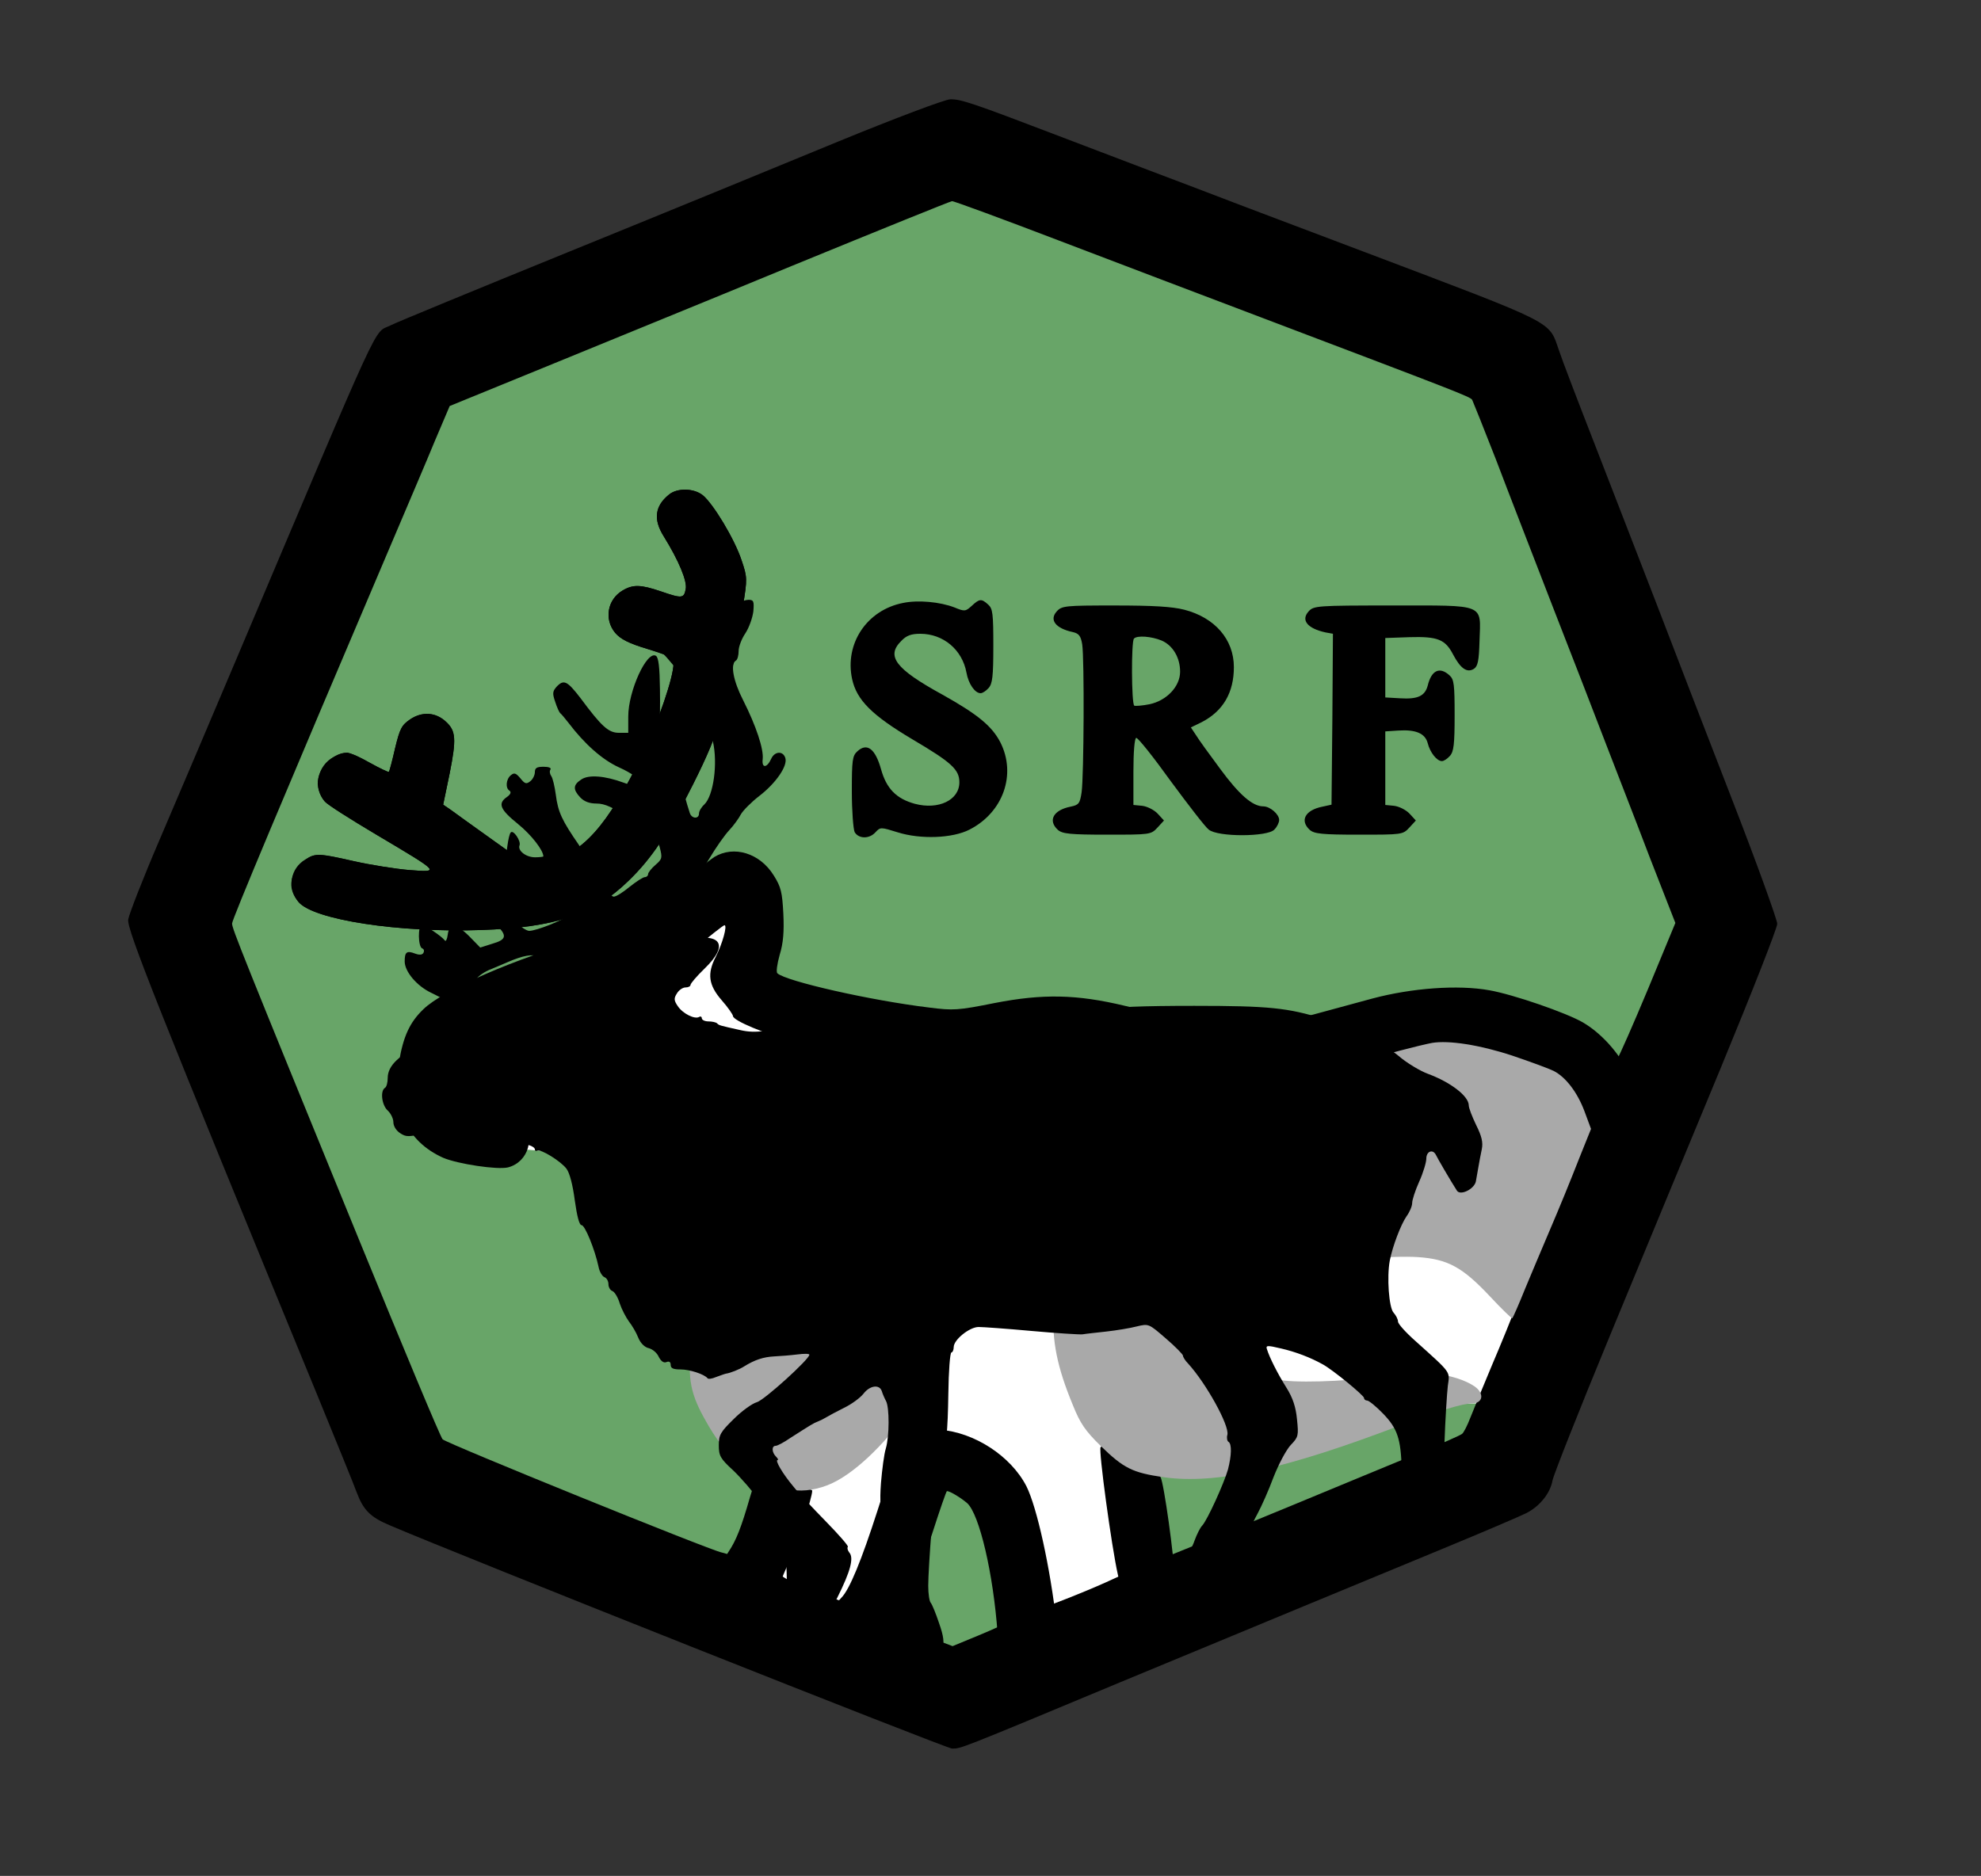  <svg version="1.0" xmlns="http://www.w3.org/2000/svg" width="700pt" height="663pt" viewBox="0 0 700 663" preserveAspectRatio="xMidYMid meet">
<rect x="0" y="0" width="700" height="663" fill="#333333" stroke="none"/>

Hexagon background color
<g transform="translate(0,663) scale(0.1,-0.1)" fill="#68a568" stroke="none">
<path d="M3318 6145 c-2 -3 -33 -16 -69 -29 -35 -13 -125 -50 -199 -81 -74
-31 -162 -67 -195 -80 -70 -27 -321 -130 -350 -144 -20 -10 -44 -20 -275 -113
-69 -27 -129 -53 -135 -58 -5 -4 -23 -10 -39 -14 -16 -4 -48 -16 -70 -27 -23
-11 -120 -52 -216 -90 -96 -39 -197 -81 -225 -93 -27 -12 -75 -33 -106 -45
-55 -22 -58 -25 -87 -89 -16 -37 -48 -119 -71 -182 -24 -63 -62 -164 -85 -225
-44 -113 -92 -238 -145 -380 -17 -44 -46 -123 -66 -175 -32 -85 -82 -217 -150
-395 -12 -33 -41 -109 -63 -170 -23 -60 -66 -175 -97 -255 -30 -80 -55 -153
-55 -162 0 -9 9 -38 21 -65 12 -26 29 -70 39 -98 10 -27 43 -115 75 -195 32
-80 67 -172 80 -205 59 -156 109 -284 127 -325 12 -25 29 -67 39 -95 9 -27 37
-102 62 -165 25 -63 77 -198 117 -300 39 -102 88 -228 109 -280 21 -52 48
-123 60 -157 13 -34 31 -69 40 -77 9 -8 95 -45 191 -82 96 -36 194 -74 217
-85 22 -10 112 -46 200 -79 87 -33 172 -67 190 -75 35 -15 285 -115 348 -138
22 -8 103 -41 180 -72 77 -31 174 -69 215 -85 41 -15 149 -58 240 -94 91 -37
173 -69 183 -71 9 -2 21 -7 27 -10 5 -3 36 5 67 18 123 52 411 180 466 208 32
16 62 29 67 29 6 0 34 12 63 26 28 14 81 38 117 54 107 46 387 171 630 280 47
22 128 58 180 81 52 23 142 63 199 89 116 54 116 54 190 218 87 194 273 599
292 636 11 21 28 60 38 85 10 25 58 143 106 261 48 118 123 305 167 415 44
110 93 232 109 271 l29 72 -21 63 c-12 35 -33 98 -49 139 -15 41 -33 91 -39
110 -7 19 -33 91 -57 160 -25 69 -63 175 -84 235 -22 61 -62 173 -90 250 -28
77 -67 185 -86 240 -67 187 -93 260 -149 415 -31 85 -70 196 -87 245 -17 50
-41 113 -53 141 -22 48 -26 52 -97 78 -300 115 -483 187 -525 206 -24 11 -47
20 -53 20 -5 0 -56 18 -112 41 -57 23 -134 54 -173 69 -38 15 -137 53 -220 84
-82 31 -181 70 -220 86 -38 16 -124 50 -190 75 -110 42 -256 98 -379 146 -47
18 -87 24 -98 14z"></path>
</g>

Reindeer Body background
<g transform="translate(0,663) scale(0.1,-0.1)" fill="#ffffff" stroke="none">
<path d="M2540 3443 c-8 -3 -49 -22 -90 -41 -41 -19 -81 -36 -90 -37 -12 -3
-481 -224 -802 -379 -103 -49 -104 -65 -13 -156 36 -35 65 -67 65 -70 0 -3 39
-47 88 -97 l87 -91 87 -6 c48 -4 93 -9 100 -11 7 -2 49 -9 94 -14 138 -17 223
-58 336 -163 89 -83 128 -135 128 -172 0 -17 7 -42 16 -54 8 -13 13 -31 9 -42
-3 -11 5 -81 19 -157 14 -76 28 -163 32 -193 14 -123 229 -1011 244 -1010 6 1
37 47 341 495 159 233 154 228 173 206 9 -10 36 -46 59 -80 42 -62 106 -153
306 -440 59 -85 115 -159 125 -165 13 -9 20 -7 32 9 8 11 17 31 20 45 3 14 23
84 44 155 21 72 47 162 58 200 45 157 64 221 73 237 5 10 9 26 9 35 0 10 16
63 34 118 l33 100 622 2 c343 1 629 4 636 7 12 4 15 53 18 258 1 139 6 264 11
278 6 19 5 21 -3 10 -8 -11 -11 75 -11 305 0 237 3 324 12 333 9 9 9 12 0 12
-8 0 -12 17 -12 45 l0 45 -1317 2 -1316 3 -44 100 c-24 55 -46 109 -50 120 -3
11 -15 40 -26 65 -12 25 -35 79 -51 120 -31 76 -46 89 -86 73z"></path>
</g>

Reindeer Outline
<g transform="translate(0,663) scale(0.1,-0.1)" fill="#000000" stroke="none">
<path d="M2364 4882 c-50 -40 -56 -88 -19 -147 54 -87 84 -160 78 -187 -6 -33
-13 -34 -88 -8 -71 24 -98 25 -135 3 -54 -32 -66 -102 -26 -150 19 -22 48 -37
115 -57 80 -25 91 -31 91 -51 0 -49 -54 -206 -109 -320 -127 -258 -211 -352
-347 -385 l-51 -13 -129 92 c-71 51 -140 100 -153 110 l-25 17 23 111 c24 121
22 150 -13 182 -36 34 -84 37 -126 9 -31 -21 -37 -33 -54 -103 -10 -44 -20
-82 -22 -83 -1 -2 -31 12 -67 32 -35 20 -71 36 -80 36 -56 0 -114 -68 -103
-122 3 -18 14 -40 24 -51 9 -11 91 -63 182 -117 229 -136 225 -133 116 -125
-48 4 -136 18 -194 31 -127 29 -136 29 -172 7 -55 -32 -66 -102 -25 -151 53
-63 354 -109 645 -99 262 9 398 54 521 174 81 78 142 169 228 341 98 196 119
270 176 628 16 99 16 103 -5 165 -25 75 -100 199 -137 229 -32 25 -90 26 -119
2z"></path>
<path d="M2524 3601 c-17 -11 -92 -70 -167 -133 l-135 -113 -153 -43 c-248
-69 -502 -180 -573 -249 -48 -46 -71 -96 -86 -186 -28 -161 27 -281 156 -339
52 -22 191 -43 229 -34 73 19 99 109 47 167 -23 25 -38 32 -92 39 -123 15
-145 36 -134 122 8 65 31 93 104 125 30 14 78 35 105 48 78 37 249 93 365 121
57 13 114 31 126 39 11 7 69 54 129 104 59 50 111 91 115 91 11 0 -7 -65 -31
-112 -31 -60 -25 -100 21 -153 22 -25 40 -51 40 -56 0 -16 115 -64 210 -88 47
-12 94 -26 105 -30 27 -12 170 -38 277 -51 132 -16 241 -13 377 9 67 12 140
21 161 21 51 0 230 -32 365 -66 92 -23 138 -28 280 -31 185 -4 158 -9 475 76
187 51 259 63 325 55 65 -7 256 -64 318 -95 45 -24 89 -82 117 -158 12 -31 27
-63 35 -71 7 -8 23 -35 35 -59 l22 -45 13 25 c7 13 30 66 50 118 l37 94 -27
71 c-30 78 -98 159 -171 202 -58 34 -246 99 -331 114 -111 20 -274 8 -413 -29
-63 -17 -158 -43 -210 -57 -188 -51 -355 -43 -665 31 -171 41 -290 43 -460 10
-130 -26 -146 -27 -232 -16 -207 25 -506 93 -536 121 -5 4 -1 33 8 65 13 42
16 83 13 146 -4 75 -8 94 -34 135 -49 79 -141 107 -210 65z"></path>
<path d="M3222 1555 c-45 -37 -61 -74 -121 -263 -57 -177 -99 -280 -128 -309
-10 -10 -28 -33 -41 -50 l-23 -32 23 -15 c13 -8 46 -25 73 -37 28 -12 62 -30
76 -40 l26 -18 31 45 c18 24 32 48 32 53 0 4 18 46 39 92 22 46 60 150 86 232
26 81 49 147 51 147 11 0 50 -24 72 -43 43 -40 92 -249 107 -460 4 -55 12 -90
19 -93 12 -5 52 10 143 53 l52 24 -5 47 c-23 203 -70 415 -107 489 -55 107
-184 191 -307 200 -61 5 -68 3 -98 -22z"></path>
<path d="M3889 1515 c-8 -8 39 -353 61 -450 12 -49 23 -99 25 -110 2 -11 4
-21 4 -22 1 -1 29 12 64 29 34 17 72 34 85 39 19 7 22 16 22 59 0 59 -37 328
-49 349 -7 14 -18 18 -69 26 -29 4 -98 51 -106 71 -5 13 -28 19 -37 9z"></path>
<path d="M2650 1338 c-31 -108 -49 -153 -76 -193 -13 -20 -24 -40 -24 -45 0
-11 162 -100 183 -100 13 0 28 23 26 40 0 3 14 37 31 75 28 62 80 222 80 246
0 5 -20 9 -44 9 -24 0 -65 9 -91 20 -26 11 -51 20 -55 20 -5 0 -19 -33 -30
-72z"></path>
<path d="M2364 4882 c-50 -40 -56 -88 -19 -147 54 -87 84 -160 78 -187 -6 -33
-13 -34 -88 -8 -71 24 -98 25 -135 3 -54 -32 -66 -102 -26 -150 19 -22 48 -37
115 -57 80 -25 91 -31 91 -51 0 -49 -54 -206 -109 -320 -127 -258 -211 -352
-347 -385 l-51 -13 -129 92 c-71 51 -140 100 -153 110 l-25 17 23 111 c24 121
22 150 -13 182 -36 34 -84 37 -126 9 -31 -21 -37 -33 -54 -103 -10 -44 -20
-82 -22 -83 -1 -2 -31 12 -67 32 -72 40 -85 43 -127 21 -59 -30 -75 -111 -32
-158 9 -11 91 -63 182 -117 229 -136 225 -133 116 -125 -48 4 -136 18 -194 31
-138 31 -147 31 -188 -10 -43 -43 -46 -90 -9 -134 53 -63 354 -109 645 -99
262 9 398 54 521 174 81 78 142 169 228 341 98 196 119 270 176 628 16 99 16
103 -5 165 -25 75 -100 199 -137 229 -32 25 -90 26 -119 2z"></path>
</g>

Hexagon Outline
<g transform="translate(0,663) scale(0.1,-0.1)" fill="#000000" stroke="none">
<path d="M2960 6129 c-201 -83 -630 -259 -955 -391 -324 -132 -606 -248 -625
-258 -63 -32 -16 69 -545 -1180 -92 -217 -214 -505 -272 -640 -58 -135 -107
-261 -110 -280 -5 -35 104 -309 672 -1690 64 -157 126 -308 136 -336 23 -61
48 -86 114 -114 250 -107 1970 -790 1989 -790 32 0 18 -6 596 235 564 234 787
326 1135 470 143 59 276 116 296 126 49 24 87 71 95 117 4 20 94 248 201 507
107 259 284 687 394 952 109 264 199 493 199 508 0 14 -72 214 -161 443 -89
229 -210 543 -269 697 -60 154 -156 404 -215 555 -59 151 -116 300 -126 331
-38 107 0 88 -689 349 -85 32 -270 102 -410 155 -140 54 -300 114 -355 135
-55 21 -197 75 -315 120 -306 117 -346 130 -382 129 -18 0 -196 -67 -398 -150z
m784 -350 c204 -78 531 -202 726 -276 672 -255 725 -275 732 -286 3 -6 41
-101 84 -211 42 -111 133 -345 201 -521 69 -176 153 -394 188 -485 35 -91 105
-270 154 -399 l91 -233 -96 -232 c-53 -127 -102 -238 -108 -246 -7 -8 -33 -67
-58 -130 -141 -357 -181 -455 -223 -555 -26 -60 -60 -144 -75 -185 -16 -41
-55 -138 -88 -215 -32 -77 -67 -161 -77 -187 -10 -26 -23 -52 -29 -56 -6 -5
-74 -35 -151 -67 -77 -31 -286 -118 -465 -192 -179 -74 -377 -155 -440 -180
-63 -24 -142 -57 -175 -73 -68 -32 -186 -80 -290 -117 -38 -14 -75 -30 -82
-35 -7 -5 -54 -27 -105 -48 l-92 -38 -66 25 c-36 13 -103 42 -150 62 -47 21
-116 50 -155 64 -121 43 -209 80 -225 92 -18 15 -186 81 -220 88 -39 7 -973
386 -986 400 -7 6 -139 323 -294 702 -418 1023 -450 1103 -450 1121 0 14 172
424 555 1324 62 146 136 319 163 385 l51 120 328 134 c180 74 578 236 883 362
305 125 559 228 564 228 5 1 176 -62 380 -140z"></path>
</g>

Letters
<g transform="translate(0,663) scale(0.1,-0.1)" fill="#000000" stroke="none">
<path d="M3191 4499 c-128 -25 -207 -144 -180 -269 16 -74 70 -128 213 -213
139 -82 166 -107 166 -152 0 -63 -74 -98 -157 -76 -66 18 -101 54 -120 123
-20 71 -49 94 -83 63 -18 -16 -20 -31 -20 -142 0 -68 5 -133 10 -144 14 -24
52 -25 74 0 17 18 18 18 79 -1 80 -25 193 -21 253 10 119 61 166 195 109 308
-30 58 -80 99 -205 169 -166 91 -200 136 -145 190 18 19 35 25 67 25 81 0 148
-56 163 -137 7 -40 30 -73 50 -73 7 0 19 8 28 18 14 15 17 42 17 149 0 113 -2
132 -18 146 -24 22 -31 21 -58 -4 -22 -20 -25 -21 -61 -6 -52 20 -129 27 -182
16z"></path>
<path d="M3734 4469 c-27 -30 -4 -60 57 -73 21 -5 28 -13 33 -43 8 -50 6 -466
-2 -523 -6 -40 -10 -45 -39 -51 -61 -12 -81 -49 -45 -82 16 -14 43 -17 174
-17 152 0 155 0 178 25 l23 25 -22 24 c-13 14 -38 26 -55 28 l-31 3 0 118 c0
70 4 118 10 119 6 1 61 -68 122 -153 62 -84 122 -162 134 -171 32 -27 209 -26
232 0 10 10 17 25 17 34 0 20 -32 48 -56 48 -38 0 -85 41 -152 132 -38 51 -77
105 -86 120 l-18 27 39 19 c75 39 113 104 113 194 0 98 -67 175 -175 203 -43
11 -110 15 -246 15 -175 0 -187 -1 -205 -21z m371 -103 c39 -17 65 -60 65
-110 0 -52 -47 -102 -108 -115 -25 -5 -50 -7 -54 -5 -10 6 -11 228 -1 237 11
12 62 8 98 -7z"></path>
<path d="M4624 4469 c-28 -31 -4 -60 59 -74 l27 -5 -2 -302 -3 -302 -32 -7
c-61 -12 -81 -49 -45 -82 16 -14 43 -17 174 -17 152 0 155 0 178 25 l23 25
-22 24 c-13 14 -38 26 -55 28 l-31 3 0 130 0 130 46 3 c62 4 95 -10 104 -45 8
-32 32 -63 50 -63 7 0 19 8 28 18 14 15 17 41 17 144 0 108 -2 127 -18 141
-35 32 -64 18 -77 -36 -10 -37 -35 -49 -98 -45 l-52 3 0 105 0 105 85 3 c101
3 127 -8 155 -62 26 -49 49 -65 73 -50 14 9 18 28 20 99 4 133 25 125 -308
125 -267 0 -278 -1 -296 -21z"></path>
</g>

Body accent patches
<g transform="translate(0,663) scale(0.1,-0.1)" fill="#A9A9A9" stroke="none">
<path d="M2299 3166 c-4 -4 -184 -53 -228 -62 -80 -16 -416 -159 -439 -187
-17 -20 -33 -112 -25 -147 7 -39 40 -55 118 -59 l60 -3 1 46 c2 86 37 113 198
147 191 40 230 56 283 111 36 37 63 94 63 133 0 22 -18 34 -31 21z"></path>
<path d="M5060 2944 c-43 -8 -183 -45 -227 -59 -23 -8 -52 -16 -65 -19 -13 -2
-70 -16 -128 -30 -205 -51 -300 -46 -680 33 -222 47 -262 49 -379 21 -154 -37
-386 -28 -606 24 -33 8 -63 11 -67 7 -13 -12 149 -178 220 -224 137 -91 210
-97 448 -36 154 39 163 40 284 36 132 -5 182 -17 290 -72 137 -68 238 -162
333 -306 34 -52 77 -104 94 -115 47 -31 108 -37 240 -23 64 6 151 9 193 6 106
-7 158 -36 254 -138 42 -45 78 -80 80 -78 2 2 23 49 45 104 23 55 59 141 80
190 47 110 73 174 118 288 l35 87 -23 62 c-25 67 -66 121 -109 143 -16 8 -81
32 -146 54 -115 38 -225 55 -284 45z"></path>
<path d="M2436 2359 c-14 -17 -26 -36 -26 -42 0 -7 12 -83 26 -170 26 -156 27
-160 11 -255 -19 -119 -11 -179 39 -270 47 -86 78 -124 147 -179 104 -81 190
-100 289 -63 182 68 451 445 409 573 -26 78 -72 92 -232 70 -111 -15 -122 -15
-164 2 -63 24 -125 75 -278 231 -114 116 -136 134 -164 134 -23 0 -38 -8 -57
-31z"></path>
<path d="M3792 2217 c-44 -45 -63 -106 -69 -217 -6 -109 12 -201 68 -336 26
-65 44 -91 98 -144 82 -80 113 -95 223 -111 185 -26 430 28 843 186 122 47
215 75 246 75 39 0 45 34 11 59 -67 47 -212 65 -321 40 -77 -17 -272 -28 -356
-18 -155 17 -262 95 -495 358 -129 147 -186 172 -248 108z"></path>
</g>

Alternative Reindeer 
<g transform="translate(0,663) scale(0.1,-0.1)" fill="#00000000" stroke="none">
<path d="M2445 4568 c-5 -14 -13 -55 -14 -74 -1 -6 -12 -23 -25 -37 -22 -24
-27 -25 -62 -15 -22 7 -45 16 -52 21 -7 6 -27 11 -45 13 -18 2 -45 4 -62 6
-25 2 -31 -1 -33 -20 -3 -18 4 -26 35 -38 21 -9 52 -27 70 -40 17 -13 34 -24
37 -24 19 0 103 -95 136 -153 45 -78 47 -87 22 -87 -29 0 -54 -24 -72 -71 -22
-55 -49 -65 -51 -17 -1 18 0 38 1 43 2 6 3 59 2 119 -1 78 -5 112 -14 118 -32
20 -98 -124 -98 -214 l0 -58 -33 0 c-37 0 -61 22 -136 123 -47 61 -59 67 -85
39 -14 -16 -14 -24 -4 -53 6 -19 14 -36 17 -39 4 -3 17 -18 30 -35 57 -75 119
-130 178 -157 96 -43 109 -89 16 -54 -65 24 -123 29 -149 11 -29 -19 -30 -35
-4 -63 14 -15 33 -22 58 -22 29 0 58 -13 125 -57 77 -50 89 -62 98 -97 10 -38
9 -42 -15 -63 -14 -12 -26 -27 -26 -33 0 -5 -5 -10 -11 -10 -7 0 -31 -16 -55
-35 -23 -19 -48 -35 -56 -34 -13 0 -78 92 -78 110 0 5 -20 37 -44 72 -60 87
-74 116 -82 178 -4 30 -11 59 -16 66 -5 7 -7 17 -3 23 4 6 -6 10 -24 10 -24 0
-31 -4 -31 -19 0 -10 -7 -25 -16 -32 -14 -11 -19 -10 -35 10 -16 19 -22 21
-34 11 -17 -14 -20 -46 -4 -55 6 -5 3 -13 -10 -22 -33 -23 -24 -44 39 -95 47
-38 90 -93 90 -115 0 -1 -13 -3 -29 -3 -33 0 -63 24 -55 43 5 15 -22 55 -31
45 -4 -3 -9 -24 -12 -47 -5 -39 -6 -40 -45 -39 -49 1 -55 -6 -38 -37 23 -43
73 -60 177 -60 l92 0 26 -34 c30 -42 31 -53 6 -75 -20 -18 -116 -56 -141 -56
-9 0 -30 14 -48 30 -37 33 -72 40 -72 13 0 -9 6 -24 14 -32 27 -30 22 -43 -23
-56 l-44 -14 -39 40 c-46 46 -71 47 -76 5 -2 -16 -7 -25 -10 -20 -11 15 -69
54 -81 54 -15 0 -14 -77 1 -82 6 -2 8 -9 4 -16 -4 -7 -14 -8 -30 -2 -29 11
-36 5 -36 -28 0 -36 43 -87 94 -111 l44 -22 51 27 c29 14 57 35 65 45 7 10 30
26 52 34 21 9 48 20 59 25 53 23 88 29 106 19 28 -15 24 -24 -23 -52 -49 -29
-91 -67 -114 -102 -9 -14 -22 -25 -29 -25 -6 0 -20 -9 -30 -20 -18 -20 -39
-31 -203 -106 -91 -41 -132 -80 -132 -124 0 -16 -4 -32 -10 -35 -17 -11 -11
-61 10 -80 11 -10 20 -29 20 -41 0 -14 10 -30 24 -39 21 -14 30 -14 92 1 38 8
74 20 81 26 24 20 109 12 150 -13 39 -24 90 -46 131 -56 12 -3 22 -10 22 -15
0 -5 3 -7 8 -5 11 8 84 -37 104 -64 11 -15 22 -57 29 -111 8 -57 16 -88 24
-88 12 0 47 -86 60 -147 3 -17 13 -34 21 -37 8 -3 14 -14 14 -25 0 -10 6 -21
14 -24 8 -3 20 -23 26 -44 7 -21 22 -49 32 -63 11 -14 26 -39 33 -57 8 -20 23
-35 38 -38 14 -4 29 -17 35 -31 8 -15 17 -22 27 -18 10 4 15 0 15 -10 0 -12 9
-16 35 -16 32 0 84 -17 95 -31 3 -4 16 -2 30 4 14 5 30 11 35 12 15 2 48 15
65 26 37 23 68 33 105 35 22 1 59 4 83 7 23 3 42 3 42 -1 0 -16 -161 -162
-186 -168 -15 -4 -52 -30 -81 -59 -47 -46 -53 -56 -53 -93 0 -37 5 -47 51 -89
28 -27 70 -75 93 -108 73 -106 95 -166 96 -265 1 -36 1 -76 1 -90 1 -29 22
-56 63 -77 44 -23 69 -3 115 91 46 92 59 140 42 159 -6 8 -8 16 -5 20 3 3 -32
43 -78 90 -45 46 -98 102 -116 125 -36 43 -65 92 -54 92 3 0 1 5 -6 12 -15 15
-16 38 -1 38 6 0 29 12 52 28 69 44 81 52 97 58 8 3 22 10 30 15 8 5 36 20 62
33 27 13 57 35 69 50 23 30 57 34 65 9 3 -10 10 -26 15 -35 12 -23 12 -124 -1
-168 -6 -19 -13 -74 -17 -121 -5 -69 -2 -96 13 -140 13 -39 18 -81 17 -149 -1
-124 -2 -127 -19 -141 -8 -6 -14 -18 -14 -27 0 -8 -18 -39 -40 -68 -47 -62
-51 -56 75 -99 44 -15 90 -33 102 -41 37 -23 61 -2 83 75 7 26 5 47 -12 95
-11 33 -24 65 -29 71 -5 5 -9 32 -9 60 0 67 21 336 28 355 7 19 10 30 17 60
19 81 24 131 26 263 1 81 6 147 11 147 4 0 8 9 8 19 0 26 56 71 88 71 15 0 99
-6 187 -14 88 -8 169 -13 180 -12 11 2 49 6 85 10 36 4 84 12 107 18 42 10 42
10 102 -42 34 -29 61 -57 61 -61 0 -5 8 -18 18 -28 64 -70 147 -220 139 -252
-3 -10 -1 -22 4 -25 12 -7 11 -48 -2 -98 -14 -49 -73 -179 -91 -198 -7 -7 -19
-31 -27 -53 -7 -22 -30 -62 -50 -90 -71 -95 -66 -106 27 -61 37 18 83 38 103
45 22 7 41 22 47 36 7 14 16 25 21 25 6 0 8 6 5 13 -2 7 7 26 21 41 14 15 25
31 25 35 0 5 11 28 24 52 13 24 39 82 56 128 18 46 45 97 61 114 27 28 28 33
22 91 -4 43 -15 76 -37 111 -32 51 -60 107 -69 136 -5 14 0 15 50 3 52 -12
104 -32 147 -56 35 -19 146 -110 146 -119 0 -5 5 -9 11 -9 6 0 32 -21 57 -47
50 -52 62 -88 65 -195 1 -31 5 -60 10 -64 4 -4 7 -18 7 -31 0 -20 3 -23 28
-17 15 4 43 15 63 25 l36 18 7 158 c3 87 9 179 12 205 7 52 15 42 -114 158
-34 30 -62 61 -62 69 0 8 -7 22 -16 32 -16 18 -24 125 -13 184 10 51 39 127
59 156 11 15 20 36 20 47 0 11 11 45 25 76 14 31 25 68 25 81 0 26 23 35 34
13 5 -11 51 -90 74 -126 12 -19 61 5 67 32 2 12 6 35 9 51 3 17 8 45 12 63 5
24 0 46 -20 86 -14 29 -26 60 -26 69 0 33 -64 82 -145 112 -27 10 -74 38 -103
63 -50 42 -196 122 -223 122 -7 0 -26 4 -43 9 -125 39 -192 46 -456 46 -183 0
-283 -4 -325 -13 -33 -7 -87 -18 -120 -23 -33 -5 -82 -14 -110 -19 -27 -6 -77
-14 -110 -19 -33 -5 -98 -17 -145 -26 -116 -24 -185 -16 -283 29 -88 41 -150
46 -252 20 -161 -41 -204 -47 -258 -35 -76 17 -76 17 -83 24 -4 4 -18 7 -31 7
-12 0 -23 5 -23 11 0 5 -4 8 -9 5 -16 -10 -59 12 -76 38 -14 20 -14 28 -3 45
7 12 21 21 30 21 10 0 18 4 18 9 0 5 22 31 50 58 89 86 57 130 -72 99 -40 -10
-87 -20 -105 -23 -18 -3 -38 -11 -44 -19 -6 -8 -19 -14 -28 -14 -9 0 -22 -5
-28 -11 -8 -8 -17 -8 -31 0 -11 6 -34 11 -51 11 -16 0 -32 4 -35 8 -7 12 58
53 127 82 55 23 98 58 186 153 24 26 47 45 51 42 4 -3 26 26 48 63 22 37 53
81 69 98 15 16 34 42 41 56 8 14 37 43 64 64 59 45 102 107 93 135 -8 26 -38
24 -50 -3 -15 -33 -34 -34 -30 -1 4 35 -23 117 -69 208 -35 68 -46 128 -26
140 6 3 10 19 10 34 0 16 11 44 24 63 13 20 25 54 28 77 3 36 1 41 -17 41 -25
-1 -44 -16 -74 -61 -14 -20 -33 -42 -43 -48 -17 -10 -18 -6 -18 61 0 79 -4 89
-38 107 -18 9 -23 9 -27 -1z m74 -558 c18 -79 2 -192 -30 -223 -11 -10 -19
-24 -19 -32 0 -21 -27 -19 -33 3 -3 9 -13 41 -21 71 l-15 54 34 56 c30 48 35
66 35 116 0 60 1 60 18 37 10 -13 24 -50 31 -82z"></path>
</g>
</svg>
